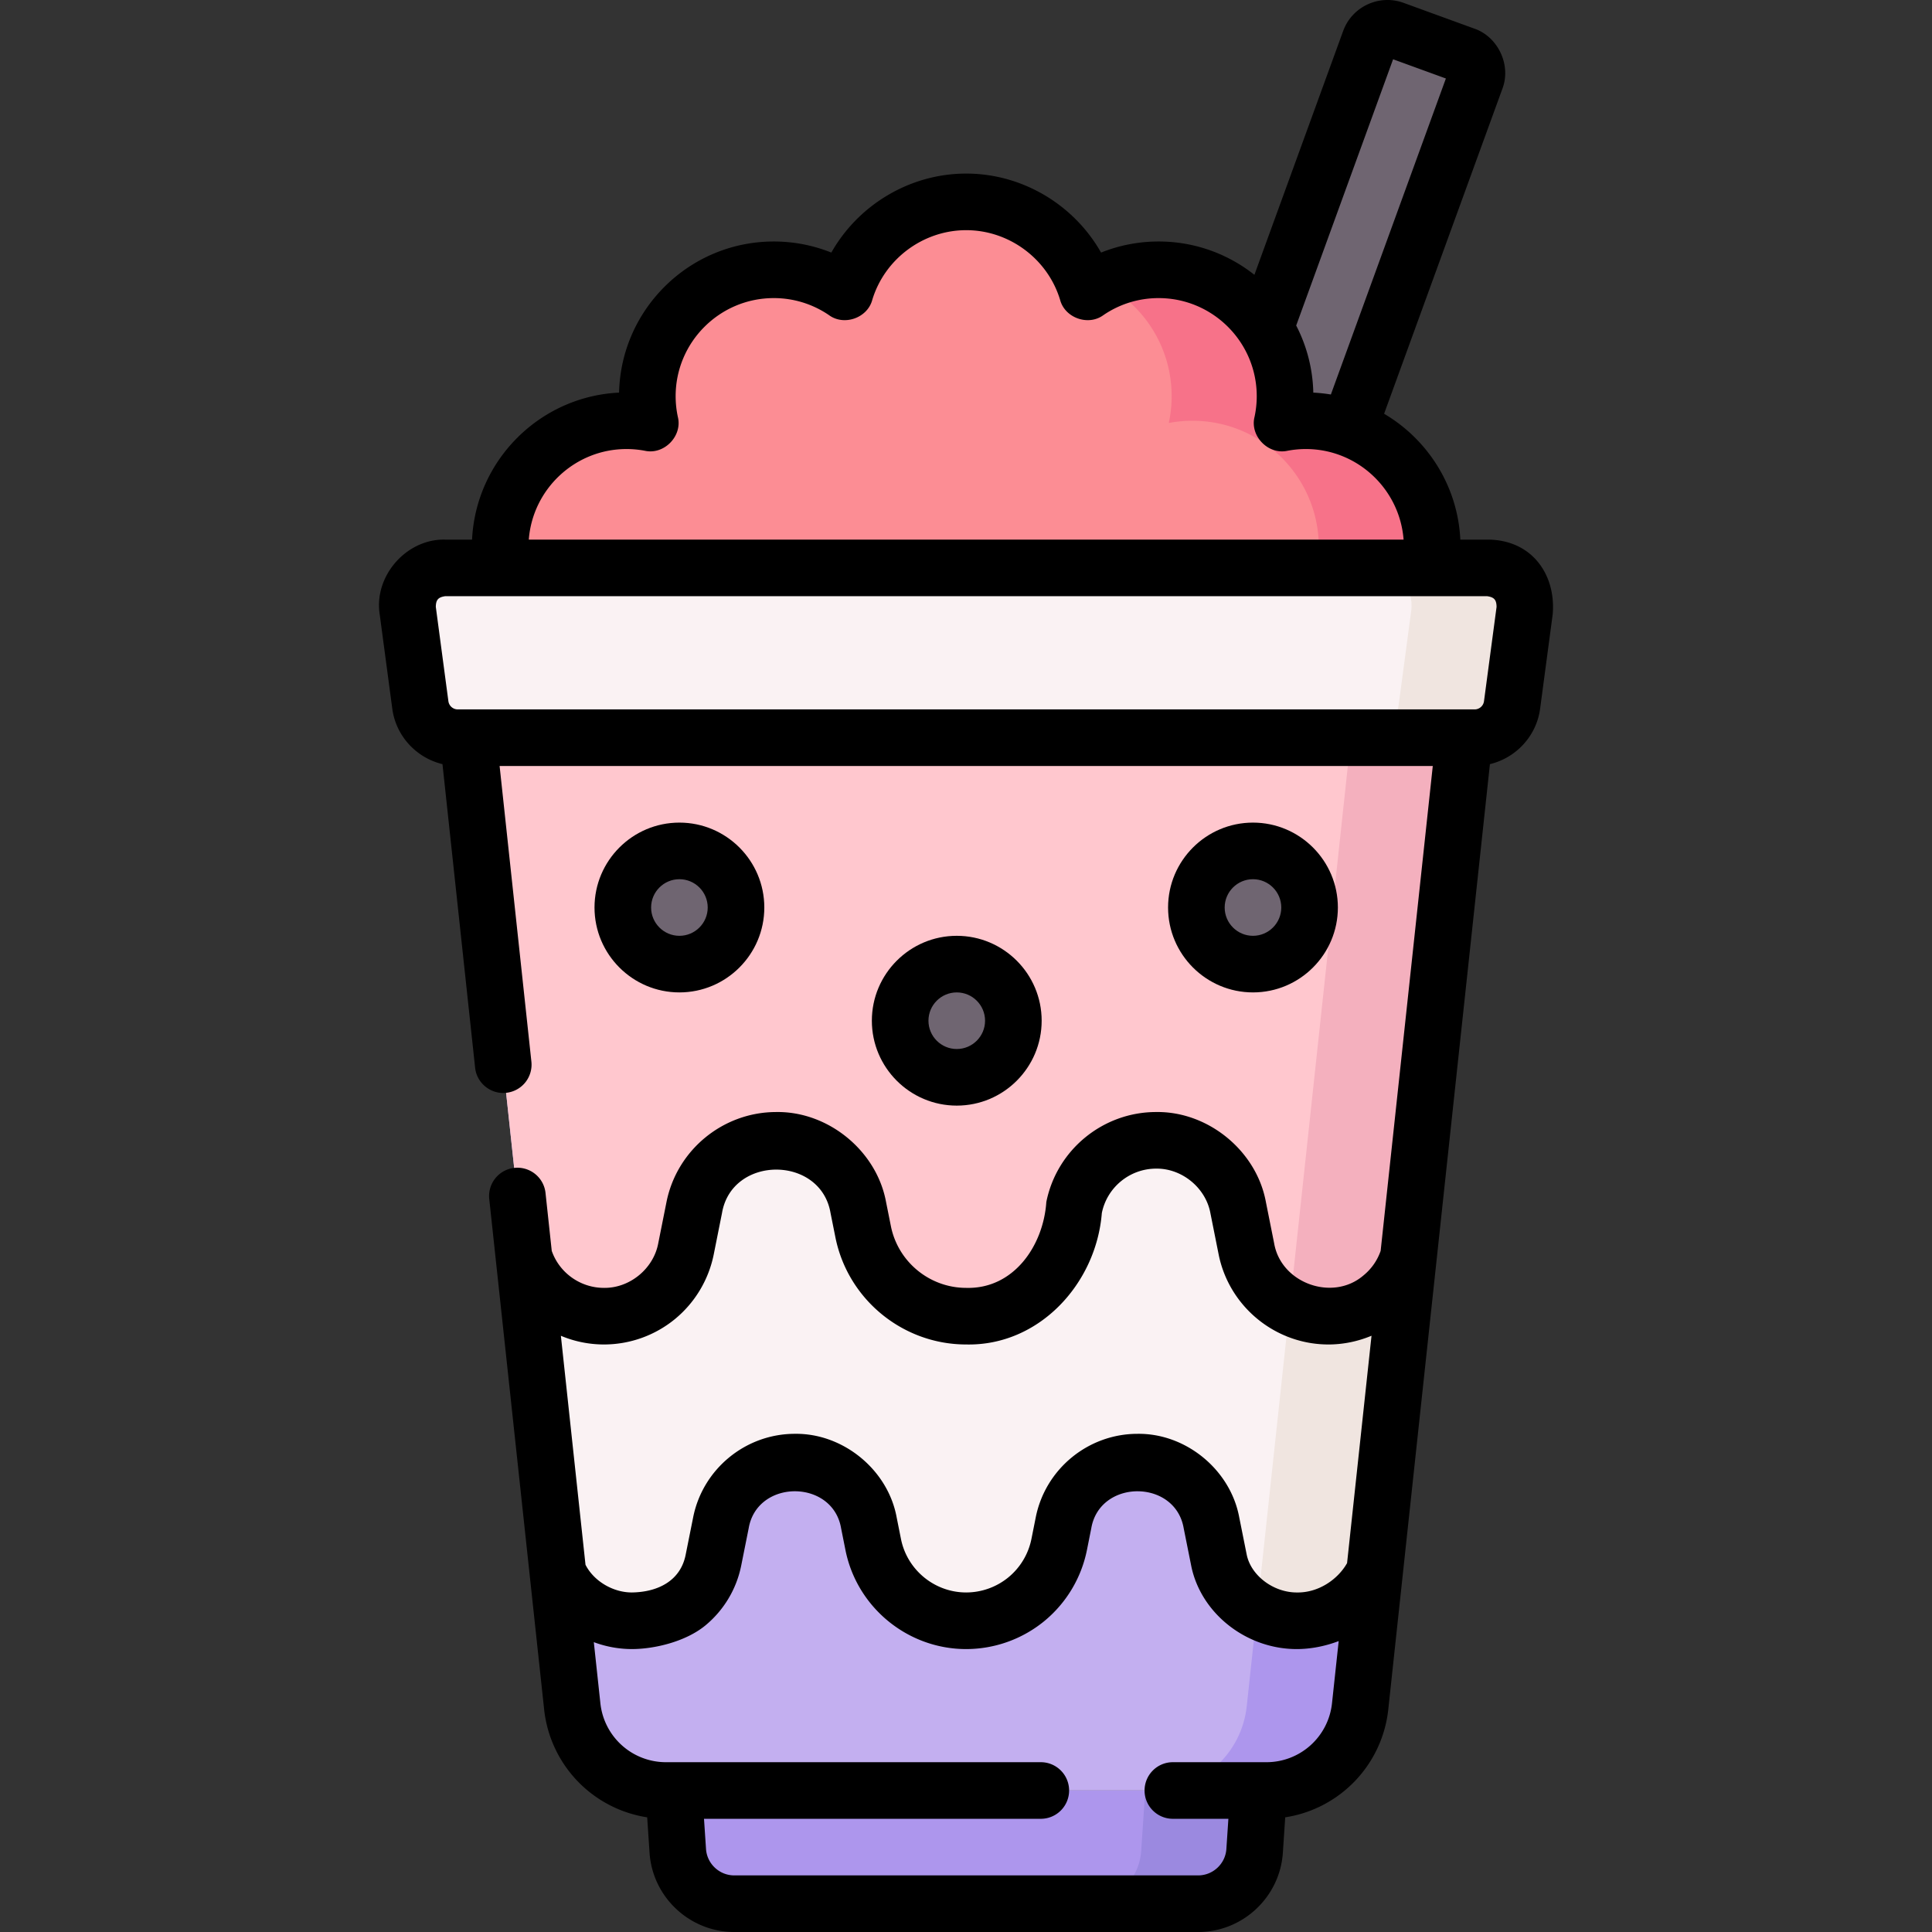 <svg xmlns="http://www.w3.org/2000/svg" width="512" height="512"><rect width="100%" height="100%" fill="#333333" stroke="none"/><path fill="#c3aff0" d="M335.544 474.5H176.456c-12.773 0-23.491-9.628-24.857-22.327L124 195.5h264l-27.599 256.673c-1.366 12.699-12.084 22.327-24.857 22.327"/><path fill="#ad96ed" d="m364.25 416.38-3.85 35.79c-1.36 12.7-12.08 22.33-24.86 22.33h-30c12.78 0 23.5-9.63 24.86-22.33l2.73-25.4c3.17 1.76 6.79 2.75 10.46 2.75 4.77 0 10.2-1.68 13.68-4.53 2.72-2.23 5.47-5.18 6.98-8.61"/><path fill="#6f6571" d="m331.12 185.613 59.914-164.612a4.98 4.98 0 0 0-2.977-6.385l-18.725-6.815a4.98 4.98 0 0 0-6.385 2.977l-62.729 172.347z"/><path fill="#fc8d94" d="M376.8 158.198A33.4 33.4 0 0 0 379.5 145c0-18.501-14.999-33.5-33.5-33.5-2.14 0-4.231.209-6.259.593.493-2.287.759-4.658.759-7.093 0-18.501-14.999-33.5-33.5-33.5a33.33 33.33 0 0 0-18.916 5.854C283.94 63.556 271.147 53.5 256 53.5s-27.94 10.056-32.084 23.854A33.33 33.33 0 0 0 205 71.5c-18.501 0-33.5 14.999-33.5 33.5 0 2.435.266 4.806.759 7.093A33.6 33.6 0 0 0 166 111.5c-18.501 0-33.5 14.999-33.5 33.5 0 4.224.782 8.266 2.209 11.988z"/><path fill="#f77289" d="M379.5 145c0 4.69-.96 9.15-2.7 13.2l-29.94-.15c1.7-4.01 2.64-8.42 2.64-13.05 0-9.25-3.75-17.62-9.81-23.69-6.07-6.06-14.44-9.81-23.69-9.81-2.14 0-4.23.21-6.26.59.49-2.28.76-4.66.76-7.09 0-9.25-3.75-17.62-9.81-23.69a34 34 0 0 0-8.68-6.27c1.57-.8 3.22-1.46 4.92-2 3.18-1 6.56-1.54 10.07-1.54 9.25 0 17.62 3.75 23.69 9.81 6.06 6.07 9.81 14.44 9.81 23.69 0 2.43-.27 4.81-.76 7.09 2.03-.38 4.12-.59 6.26-.59 9.25 0 17.62 3.75 23.69 9.81 6.06 6.07 9.81 14.44 9.81 23.69"/><path fill="#faf2f3" d="m373.2 333.09-5.88 54.72v.04l-3.07 28.53c-1.51 3.43-4.26 6.38-6.98 8.61-3.48 2.85-8.91 4.53-13.68 4.53-9.53 0-18.74-6.73-20.61-16.08l-1.98-9.88c-.94-4.68-3.45-8.7-6.93-11.55a19.94 19.94 0 0 0-12.67-4.53c-9.54 0-17.74 6.73-19.61 16.08l-1.15 5.76c-1.18 5.87-4.34 10.92-8.71 14.5s-9.94 5.7-15.93 5.7c-11.98 0-22.29-8.46-24.64-20.2l-1.15-5.76c-.93-4.68-3.45-8.7-6.93-11.55s-7.91-4.53-12.68-4.53c-9.53 0-17.73 6.73-19.6 16.08l-1.98 9.88c-.94 4.68-3.46 8.7-6.93 11.55-3.48 2.85-9.91 4.53-14.68 4.53-8.38 0-16.52-5.21-19.62-12.82l-3.11-28.85v-.04l-5.88-54.72A22.15 22.15 0 0 0 160 348.8c5.28 0 10.2-1.86 14.05-5.02s6.65-7.62 7.69-12.8l2.19-10.96c2.07-10.36 11.17-17.82 21.74-17.82 5.29 0 10.2 1.86 14.06 5.02 3.85 3.16 6.65 7.62 7.68 12.8l1.28 6.39c2.6 13.02 14.03 22.39 27.31 22.39 6.64 0 12.82-2.34 17.66-6.31s8.35-9.57 9.65-16.08l1.28-6.39c2.07-10.36 11.17-17.82 21.74-17.82 5.29 0 10.2 1.86 14.06 5.02 3.85 3.16 6.65 7.62 7.68 12.8l2.19 10.96c2.08 10.36 11.18 17.82 21.74 17.82 5.28 0 10.2-1.86 14.06-5.02a22.04 22.04 0 0 0 7.14-10.69"/><path fill="#f0e5e0" d="m373.2 333.09-5.88 54.72v.04l-3.07 28.53c-1.51 3.43-4.26 6.38-6.98 8.61-3.48 2.85-8.91 4.53-13.68 4.53-3.67 0-7.29-.99-10.46-2.75l8.65-80.47a22 22 0 0 0 10.22 2.5c5.28 0 10.2-1.86 14.06-5.02a22.04 22.04 0 0 0 7.14-10.69"/><path fill="#ad96ed" d="M317.467 504.5H194.533c-7.897 0-14.441-6.123-14.967-14.002L178.5 474.5h155l-1.067 15.998c-.525 7.879-7.069 14.002-14.966 14.002"/><path fill="#9b89e0" d="m333.5 474.5-1.07 16c-.52 7.88-7.07 14-14.96 14h-30c7.89 0 14.44-6.12 14.96-14l1.07-16z"/><path fill="#faf2f3" d="M394.078 150.5H117.922c-6.048 0-10.712 5.327-9.912 11.322l3.333 25a10 10 0 0 0 9.912 8.678h269.49a10 10 0 0 0 9.912-8.678l3.333-25c.8-5.995-3.864-11.322-9.912-11.322"/><path fill="#f0e5e0" d="m403.99 161.82-3.33 25c-.67 4.97-4.9 8.68-9.92 8.68h-30c5.02 0 9.25-3.71 9.92-8.68l3.33-25c.8-5.99-3.86-11.32-9.91-11.32h30c6.05 0 10.71 5.33 9.91 11.32"/><path fill="#ffc7ce" d="m388 195.5-14.8 137.59a22.04 22.04 0 0 1-7.14 10.69A22.16 22.16 0 0 1 352 348.8c-10.56 0-19.66-7.46-21.74-17.82l-2.19-10.96a22.13 22.13 0 0 0-7.68-12.8 22.14 22.14 0 0 0-14.06-5.02c-10.57 0-19.67 7.46-21.74 17.82l-1.28 6.39c-1.3 6.51-4.81 12.11-9.65 16.08s-11.02 6.31-17.66 6.31c-13.28 0-24.71-9.37-27.31-22.39l-1.28-6.39a22.13 22.13 0 0 0-7.68-12.8 22.14 22.14 0 0 0-14.06-5.02c-10.57 0-19.67 7.46-21.74 17.82l-2.19 10.96c-1.04 5.18-3.84 9.64-7.69 12.8s-8.77 5.02-14.05 5.02c-9.84 0-18.4-6.46-21.2-15.71L124 195.5z"/><path fill="#f4b0be" d="m388 195.5-14.8 137.59a22.04 22.04 0 0 1-7.14 10.69A22.16 22.16 0 0 1 352 348.8a22 22 0 0 1-10.22-2.5L358 195.5z"/><g fill="#6f6571"><circle cx="253.5" cy="270.5" r="15"/><circle cx="332" cy="240.5" r="15"/><circle cx="180" cy="240.5" r="15"/></g><path d="M394.13 142.999h-7.127c-.686-14.204-8.633-26.533-20.201-33.349l31.33-86.083c2.428-6.256-1.109-13.836-7.459-15.999L371.949.753c-6.467-2.352-13.645.992-15.999 7.46l-23.519 64.618c-6.987-5.524-15.802-8.832-25.38-8.832a40.9 40.9 0 0 0-15.26 2.937c-7.161-12.654-20.826-20.937-35.74-20.937s-28.58 8.282-35.74 20.937a40.9 40.9 0 0 0-15.26-2.937c-22.289 0-40.481 17.879-40.989 40.048-21.025 1.008-37.947 17.928-38.962 38.952h-7.127c-10.277-.237-18.94 9.658-17.347 19.813l3.334 25c.971 7.281 6.405 13.039 13.301 14.693l8.65 80.443c.426 4.133 4.212 7.115 8.259 6.655a7.5 7.5 0 0 0 6.655-8.259l-8.424-78.345h247.301l-13.816 128.49a14.5 14.5 0 0 1-4.525 6.487c-8.127 7.032-21.861 2.139-23.694-8.467l-2.189-10.953c-2.491-13.566-15.292-24.063-29.096-23.857-14.097 0-26.333 10.03-29.094 23.846-.781 11.555-8.624 23.099-21.236 22.754-9.67 0-18.063-6.88-19.956-16.362l-1.278-6.381c-2.491-13.566-15.293-24.063-29.096-23.857-14.097 0-26.333 10.03-29.094 23.85l-2.189 10.954c-1.249 6.707-7.549 11.898-14.386 11.796-6.163 0-11.703-3.885-13.784-9.666-.014-.038-.032-.073-.046-.111l-1.652-15.367a7.5 7.5 0 0 0-8.259-6.655 7.5 7.5 0 0 0-6.655 8.259l14.539 135.215a32.44 32.44 0 0 0 27.315 28.638l.626 9.385c.785 11.777 10.647 21.003 22.45 21.003h122.934c11.804 0 21.665-9.226 22.45-21.003l.626-9.385a32.44 32.44 0 0 0 27.315-28.638l26.932-250.47c6.897-1.653 12.332-7.412 13.302-14.693l3.333-24.999c.91-10.361-5.357-19.813-17.349-19.813M369.184 15.71l13.991 5.093-30.481 83.745a41 41 0 0 0-4.654-.501 40.7 40.7 0 0 0-4.535-17.783zM166.051 118.999c1.607 0 3.245.155 4.865.462 5.083 1.114 9.969-3.898 8.726-8.95a26.2 26.2 0 0 1-.591-5.512c0-14.337 11.664-26 26-26a25.84 25.84 0 0 1 14.676 4.54c3.988 2.895 10.135.725 11.423-4.029 3.272-10.899 13.512-18.511 24.9-18.511 11.389 0 21.628 7.612 24.901 18.511 1.288 4.756 7.438 6.924 11.424 4.028a25.84 25.84 0 0 1 14.675-4.539c14.337 0 26 11.663 26 26 0 1.838-.199 3.692-.591 5.512-1.243 5.053 3.641 10.064 8.725 8.95a26.2 26.2 0 0 1 4.866-.462c13.663 0 24.89 10.595 25.916 24H140.135c1.026-13.405 12.253-24 25.916-24m-6 237.3a29.7 29.7 0 0 0 18.808-6.723 29.8 29.8 0 0 0 10.286-17.128l2.19-10.96c2.61-15.39 26.185-15.356 28.772.003l1.279 6.387c3.289 16.468 17.868 28.421 34.665 28.421 19.377.418 34.45-16.163 35.944-34.811 1.365-6.831 7.415-11.789 14.386-11.789 6.831-.101 13.15 5.079 14.386 11.788l2.19 10.968c2.774 13.815 15.01 23.844 29.094 23.844 3.939 0 7.816-.815 11.415-2.314l-6.479 60.254c-2.46 4.349-7.611 7.899-13.346 7.78-6.201 0-12.147-4.509-13.257-10.053l-1.98-9.885c-2.346-12.597-14.149-22.28-26.952-22.103-13.062 0-24.402 9.298-26.965 22.111l-1.148 5.752a17.7 17.7 0 0 1-6.11 10.176 17.7 17.7 0 0 1-11.177 4.001c-8.373 0-15.642-5.96-17.285-14.167l-1.149-5.755c-2.31-12.587-14.175-22.304-26.966-22.118-13.056 0-24.392 9.298-26.954 22.107l-1.979 9.878c-1.303 6.793-7.126 9.947-14.257 10.056-5.079 0-10.128-3.054-12.3-7.347l-6.524-60.677a29.5 29.5 0 0 0 11.413 2.304M335.595 467h-24.773c-4.143 0-7.5 3.357-7.5 7.5s3.357 7.5 7.5 7.5h14.713l-.533 7.999c-.262 3.926-3.549 7.001-7.483 7.001H194.584c-3.935 0-7.222-3.075-7.483-7.001l-.533-7.999h89.254c4.143 0 7.5-3.357 7.5-7.5s-3.357-7.5-7.5-7.5h-99.315a17.47 17.47 0 0 1-17.4-15.629l-1.74-16.185a29 29 0 0 0 10.094 1.833c5.887 0 14.179-1.926 19.44-6.234a27.63 27.63 0 0 0 9.523-15.871l1.98-9.884c2.226-13.12 22.29-13.09 24.501-.003l1.151 5.766c3.042 15.196 16.498 26.227 31.994 26.227a32.73 32.73 0 0 0 20.683-7.397 32.73 32.73 0 0 0 11.312-18.833l1.15-5.759c2.232-13.114 22.286-13.098 24.502.003l1.979 9.878c2.521 12.604 14.543 22.108 27.965 22.108 3.755 0 7.617-.776 11.125-2.119l-1.771 16.47a17.47 17.47 0 0 1-17.4 15.629m61.012-306.171-3.333 25.001a2.506 2.506 0 0 1-2.478 2.169h-269.49a2.51 2.51 0 0 1-2.478-2.17l-3.334-25c.031-1.871.628-2.552 2.479-2.83H394.13c1.85.277 2.448.959 2.477 2.83"/><path d="M253.551 292.999c12.406 0 22.5-10.094 22.5-22.5s-10.094-22.5-22.5-22.5-22.5 10.094-22.5 22.5 10.093 22.5 22.5 22.5m0-30c4.136 0 7.5 3.364 7.5 7.5s-3.364 7.5-7.5 7.5-7.5-3.364-7.5-7.5c0-4.135 3.364-7.5 7.5-7.5M354.551 240.499c0-12.406-10.094-22.5-22.5-22.5s-22.5 10.094-22.5 22.5 10.094 22.5 22.5 22.5 22.5-10.093 22.5-22.5m-30 0c0-4.136 3.364-7.5 7.5-7.5s7.5 3.364 7.5 7.5-3.364 7.5-7.5 7.5-7.5-3.364-7.5-7.5M180.051 262.999c12.407 0 22.5-10.094 22.5-22.5s-10.093-22.5-22.5-22.5-22.5 10.094-22.5 22.5 10.093 22.5 22.5 22.5m0-30c4.136 0 7.5 3.364 7.5 7.5s-3.364 7.5-7.5 7.5-7.5-3.364-7.5-7.5 3.364-7.5 7.5-7.5"/></svg>